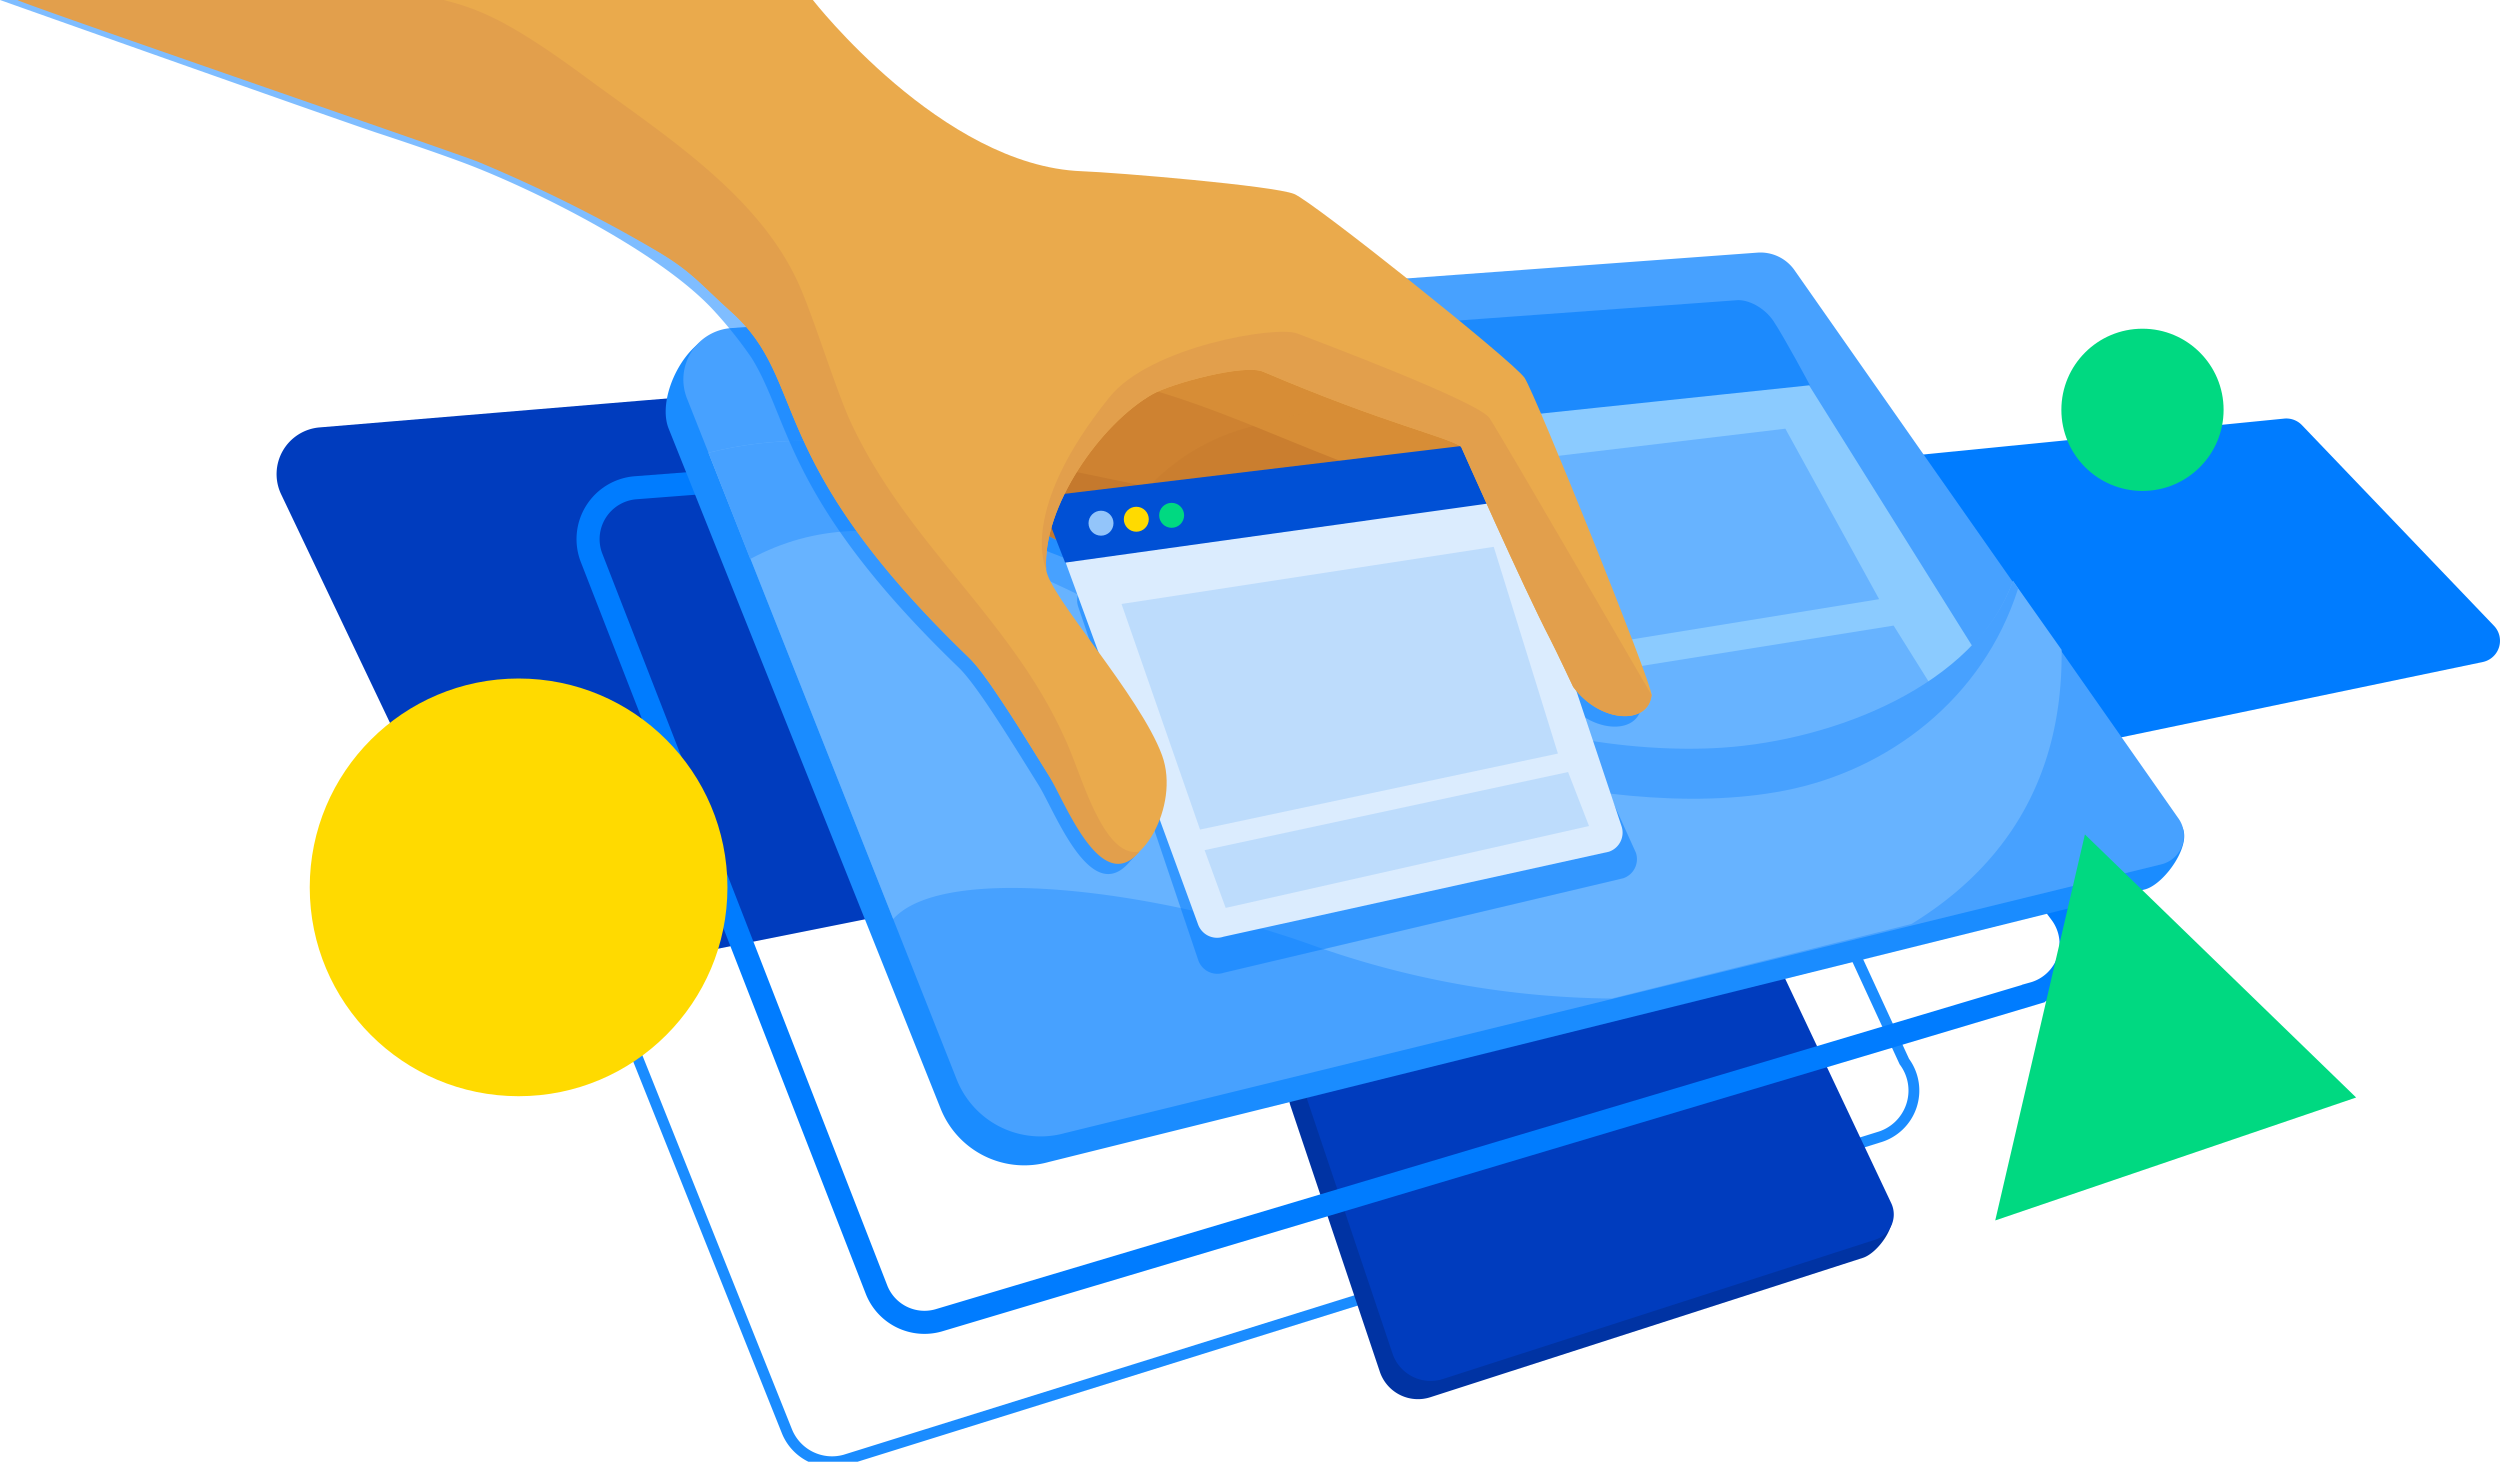 <svg xmlns="http://www.w3.org/2000/svg" viewBox="0 0 650.95 380.61"><defs><style>.cls-1{isolation:isolate;}.cls-2,.cls-6{fill:none;stroke-miterlimit:10;}.cls-2{stroke:#1a8cff;stroke-width:2.82px;}.cls-3{fill:#0033a3;}.cls-13,.cls-4{fill:#007cff;}.cls-5{fill:#003cbe;}.cls-6{stroke:#007cff;stroke-width:6.01px;}.cls-7{fill:#1a8cff;}.cls-8{fill:#47a1ff;}.cls-9{fill:#8bcbff;}.cls-10{fill:#1c8afd;}.cls-11{fill:#67b3ff;}.cls-12{fill:#00d981;}.cls-13{opacity:0.5;}.cls-14,.cls-17{fill:#d78d36;}.cls-15{fill:#ca7e2f;}.cls-16{fill:#be7129;}.cls-17{mix-blend-mode:multiply;opacity:0.3;}.cls-18{fill:#dbecfe;}.cls-19{fill:#0050d5;}.cls-20{fill:#93c5fa;}.cls-21{fill:#ffda00;}.cls-22{fill:#bddcfc;}.cls-23{fill:#eaaa4c;}.cls-24{fill:#e29f4c;}</style></defs><g class="cls-1"><g id="Layer_1" data-name="Layer 1"><path class="cls-2" d="M495.85,276.41,443.58,163c-2.59-3.49-42.8-2.28-47.13-1.94L145.67,180.33a12.65,12.65,0,0,0-10.78,17.32l70,175a12.66,12.66,0,0,0,15.17,7.49l269.05-84A12.66,12.66,0,0,0,495.85,276.41Z"/><path class="cls-3" d="M457.73,251.5l34.68,63.65c1.77,3.76-3.4,11.09-7.35,12.37L372.43,363.81a10.48,10.48,0,0,1-13.15-6.64L336,287.88c-1.95-5.8,2.92-15.82,8.85-17.3l105-22.82A6.89,6.89,0,0,1,457.73,251.5Z"/><path class="cls-4" d="M594.71,109,383.53,130l52.7,86.18,210.21-43.8a5.65,5.65,0,0,0,2.93-9.45l-50-52.24A5.64,5.64,0,0,0,594.71,109Z"/><path class="cls-5" d="M333,90.48,83.2,111.29a12.21,12.21,0,0,0-10,17.41l61.33,128.79,265.32-53A9,9,0,0,0,406,190.08l-52.43-65.7C351.91,122.2,335.75,90.49,333,90.48Z"/><path class="cls-5" d="M461,246.75l31.44,66.53a6.88,6.88,0,0,1-4.11,9.49L375.73,359.06a10.48,10.48,0,0,1-13.15-6.63l-23.28-69.3a10.47,10.47,0,0,1,7.39-13.5L453.14,243A6.89,6.89,0,0,1,461,246.75Z"/><path class="cls-6" d="M536.6,237.75,443.06,111.91a13.44,13.44,0,0,0-11.8-5.38L165.51,127a13.43,13.43,0,0,0-11.43,18.37l74.18,190.51a13.41,13.41,0,0,0,16.08,7.93l285.12-85.11A13.41,13.41,0,0,0,536.6,237.75Z"/><path class="cls-7" d="M567.94,215,462.24,77.06a10.86,10.86,0,0,0-9.54-4.35L187.83,86.87c-9,.7-17.08,16.34-13.72,24.75l70.82,177.06a23.47,23.47,0,0,0,28.14,13.88l285.53-71C563.81,230.08,571.17,219.34,567.94,215Z"/><path class="cls-8" d="M567.11,212.94l-100-142.79a10.84,10.84,0,0,0-9.52-4.37L190.37,85.43a13.42,13.42,0,0,0-11.49,18.33L249.1,281.05a23.48,23.48,0,0,0,28.1,14L563,225A7.71,7.71,0,0,0,567.11,212.94Z"/><path class="cls-9" d="M387.33,228.54l117-44.15c3.28-1,15.64-5.49,14.28-8.06l-47.68-76.19c-.32.49-16.48-20.37-19.66-20l-109.12,21c-3.26.89-5,4.64-3.79,8.35L379,225.46A6.08,6.08,0,0,0,387.33,228.54Z"/><path class="cls-10" d="M471.27,100.31s-6.62-12.4-9.5-16.72c-2.29-3.44-6.65-5.78-9.83-5.4l-109.78,8c-3.26.89-5,19.67-3.79,23.38l1.83,4.55"/><polygon class="cls-11" points="368.38 175.67 489.29 156.01 464.87 111.62 346.99 125.71 368.38 175.67"/><polygon class="cls-11" points="380.97 218.84 512.37 193.77 493.06 162.89 355.93 184.85 380.97 218.84"/><polygon class="cls-12" points="519.52 317.78 613.49 285.77 542.87 217.27 519.52 317.78"/><path class="cls-11" d="M366,176.41c25.11,14.92,55.26,22.16,84.33,19.33,28.9-2.82,63.91-17.23,73.81-44.48l12.66,17.94c.43,37.17-18.35,58.71-39.1,71.39L419.65,260a237.83,237.83,0,0,1-78.8-14.21c-38.16-13.59-94.83-21.42-108.27-6.5l-48.1-121.4C231.18,106.07,284.61,128,366,176.41Z"/><path class="cls-8" d="M366,176.41c25.11,14.92,58.81,19.83,82.47,18.27,29-1.91,65.77-16.17,75.67-43.42l1.33,2c-9.17,28.83-33.91,47.35-60.78,52.59-49.85,9.73-120.15-16.18-146.15-30.8-52.43-29.49-89.13-47.84-123.21-29.49L184.48,117.9C231.18,106.07,284.61,128,366,176.41Z"/><path class="cls-13" d="M0,0S90.85,32.23,98.78,34.79c.31.1,13.87,4.53,23,8,18,6.9,50.8,23.22,64.51,38.54a109,109,0,0,1,9.35,11.78c.2.31.38.62.57.93s.36.62.54.93l.38.7.27.49.2.38.33.65c.11.21.22.43.32.64.21.42.41.84.61,1.26l.19.42c7.1,15.35,10.9,35.7,49.32,73.09l1.26,1.22c4.58,4.41,13.12,18.27,20.82,30.65h0c4.27,6.87,13.61,31.91,23.71,19.91h0a23.39,23.39,0,0,0,5.81-10L312,250a5.26,5.26,0,0,0,6.67,3.28l104-24.6a5.25,5.25,0,0,0,3.28-6.66l-17.53-38.73c7.24,7.88,18.25,7.75,19,.41.27-2.65-30.28-78.47-33.08-82.58-2.93-4.31-55.22-46-60-47.88-5.43-2.16-46.11-5.57-55.33-5.92C242.67,45.94,211.18,0,211.18,0H102.34S30.12.07,7.82,0H0ZM287.78,178.58c-8.41-12-17.72-23.57-18-27.66a30,30,0,0,1,.72-8.37c1.5.71,3,1.34,4.58,1.91A82.65,82.65,0,0,0,287,148.41c1,.27,2.09.53,3.12.83l-6.09,2.06a5.26,5.26,0,0,0-3.29,6.67l3.79,11.15h0Z"/><path class="cls-14" d="M262.17,79.83c1-3.44,2.11-7.1,4.85-9.4s6.46-2.76,10-2.9c13.35-.55,26.53,2.44,39.25,6.19,4.68,1.38,9.11,2.75,13.17,5.41,3.5,2.29,7.66,2.19,11.63,3.2,9.55,2.43,18.29,7.54,25.75,13.9q1.68,1.44,3.29,3c11,10.45,19.12,23.46,27.15,36.32l11.32,18.13c2.91,4.66,5.94,9.94,4.83,15.32-1.18,5.76-7,9.68-12.89,10.28s-11.64-1.45-17-3.94a100.2,100.2,0,0,1-29-20.56c-6.14-6.26-12.43-13.85-21.17-14.52-5-.37-9.74,1.63-14.5,3-18.08,5.35-39.57,2.06-54.73-9.41a10.72,10.72,0,0,1-2.87-3.62c-1.34-2.22-3-4.15-4.05-6.54a30,30,0,0,1-2.44-14.16C255.3,99.29,259.37,89.59,262.17,79.83Z"/><path class="cls-15" d="M293.39,177.15c3.67-3,7.42-6,9.7-10.14a13.93,13.93,0,0,0,1.64-9.51A6.61,6.61,0,0,0,303,154c-1.41-1.33-2.52-3-3.93-4.26-2.53-2.33-6.07-3.14-9.4-4A71.29,71.29,0,0,1,272.19,139a13.3,13.3,0,0,1-2.67-1.64c-.74-.65-1.48-1.31-2.2-2-1.45-1.36-2.85-2.76-4.18-4.23a46.73,46.73,0,0,1-6.85-9.5,23.35,23.35,0,0,1-2.77-7.24,3.75,3.75,0,0,1,.1-1.63c.37-1.2,1.16-2.33,1.65-3.49.84-2,2-3.58,2.73-5.55a12.17,12.17,0,0,1,2-3.6,7,7,0,0,1,3.53-2.28c.7-.19,1.39.06,2.08-.1.35-.09.7-.31,1-.43a14.53,14.53,0,0,1,3-.64,30.3,30.3,0,0,1,6.17.08c25.57,2.32,49.18,14,73.14,23.24a12.31,12.31,0,0,1,4.6,2.59,11.87,11.87,0,0,1,1.91,3L363,140.78a2.69,2.69,0,0,1,.39,1.28,2.64,2.64,0,0,1-.67,1.42c-7.55,9.93-18.27,17-26.46,26.4-3.28,3.77-6.18,7.93-10.09,11-2.12,1.67-4.55,3-6.8,4.47-1.21.8-2.44,1.56-3.7,2.28a59.78,59.78,0,0,1-7.85,3.7,4.22,4.22,0,0,1-3,.34c-1.24-.49-2.08-2-2.79-3.11a24.87,24.87,0,0,0-2.27-2.87A53.28,53.28,0,0,1,293.39,177.15Z"/><path class="cls-16" d="M293.39,177.15c3.67-3,7.42-6,9.7-10.14a13.93,13.93,0,0,0,1.64-9.51A6.61,6.61,0,0,0,303,154c-1.41-1.33-2.52-3-3.93-4.26-2.53-2.33-6.07-3.14-9.4-4A71.29,71.29,0,0,1,272.19,139a13.3,13.3,0,0,1-2.67-1.64,18.49,18.49,0,0,0-3.23-2.63,6,6,0,0,1-1.48-1,25.57,25.57,0,0,1-3.34-4.34,35.07,35.07,0,0,1-4.44-10c5.91,0,11.76,1.14,17.56,2.32L309.71,129a140.44,140.44,0,0,1,16.42,4,6.52,6.52,0,0,1,2.46,1.25,7,7,0,0,1,1.41,2.19Q335.28,147.6,340,159a8.46,8.46,0,0,1,.88,3.56c-.1,1.77-1.26,3.28-2.37,4.66l-9,11.23a10.24,10.24,0,0,1-3.4,3.15,41.25,41.25,0,0,0-4.13,2.12c-.86.53-1.72,1.06-2.56,1.62-1.21.8-2.44,1.56-3.7,2.28a59.78,59.78,0,0,1-7.85,3.7,4.22,4.22,0,0,1-3,.34c-1.24-.49-2.08-2-2.79-3.11a24.87,24.87,0,0,0-2.27-2.87A53.28,53.28,0,0,1,293.39,177.15Z"/><path class="cls-17" d="M292.22,97.29a58.23,58.23,0,0,1,18.24-6.69c3.1-.55,6.18-.31,9.26-.7,1.79-.23,3.55-.36,5.33-.68s3.57-.73,5.37-1c2.55-.41,4.28-6.19,6.71-5.32,2.72,1,6.92,6.55,8.71,8.81,3.35,4.23,7.47,9.33,8.72,14.84a60.77,60.77,0,0,0-16.08,1.26,23.32,23.32,0,0,0-6.35,1.92c-1.36.74-3.18.73-4.69,1a52.39,52.39,0,0,0-9.71,3.06A55.77,55.77,0,0,0,300.8,125a53.3,53.3,0,0,0-11.7,16.57c-.4.9-.78,1.81-1.12,2.74a52.59,52.59,0,0,1-27-12.49,104.09,104.09,0,0,1,15.34-22A68.3,68.3,0,0,1,292.22,97.29Z"/><path class="cls-18" d="M318.59,243.9l100.34-22.13a5.25,5.25,0,0,0,3.28-6.66l-32.08-96.05a5.25,5.25,0,0,0-6.66-3.29l-100.63,22.4c-2.75.93-7,3.64-6.06,6.39l35.14,96.05A5.26,5.26,0,0,0,318.59,243.9Z"/><path class="cls-19" d="M393.91,130.21l-3.78-11.15a5.25,5.25,0,0,0-6.66-3.29l-107.2,12.92a5.26,5.26,0,0,0-3.29,6.67l4.36,11.14"/><circle class="cls-20" cx="286.68" cy="136.23" r="3.25"/><circle class="cls-21" cx="295.87" cy="135.2" r="3.25"/><circle class="cls-12" cx="305.07" cy="134.18" r="3.25"/><polygon class="cls-22" points="312.46 216 405.65 196.21 388.94 142.38 292.02 157.26 312.46 216"/><polygon class="cls-22" points="319.14 236.4 413.75 215.08 408.3 201.02 313.65 221.36 319.14 236.4"/><path class="cls-23" d="M90.41,18.41c-1.49-.2-9.39-.76-10.89-1,31.11,8.84,63,31.24,90.93,47.52,9.73,5.67,11.56,8.65,19.94,16.18,20.45,18.39,7.64,37.76,61.81,90,8.56,8.25,31,49.6,35.86,52.43,8.5,4.95,19.37-13.59,14.52-26.86-5.71-15.62-29.75-41.87-30.18-48.48-1-16.18,14.08-37.85,27.76-45.61,4.73-2.67,23.75-7.94,28.75-5.81,31.93,13.61,47.87,16.93,51.52,19.51,0,0,16.2,36.61,23.2,50.09,1.7,3.28,6,12.47,6,12.47,7.12,9.56,19.61,9.94,20.4,2.11.27-2.65-30.27-78.47-33.07-82.59-2.93-4.3-55.22-46-60-47.87-5.42-2.16-46.1-5.58-55.32-5.92-36.35-1.36-70-44.6-70-44.6h-96"/><path class="cls-24" d="M272.4,148.22c-1-16.18,14.08-37.85,27.76-45.61,4.73-2.67,23.75-7.94,28.75-5.81,31.93,13.61,47.87,16.93,51.52,19.51,0,0,16.2,36.61,23.2,50.09,1.7,3.28,6,12.47,6,12.47,7.12,9.56,19.61,9.94,20.4,2.11,0,0-39.4-68-42.2-72.13-2.92-4.31-45.23-20.15-50-22-5.42-2.16-38.33,3.33-48.94,16.56C264.81,133.33,272.4,148.22,272.4,148.22Z"/><path class="cls-24" d="M170.45,65c9.73,5.67,11.56,8.65,19.94,16.18,20.45,18.39,7.64,37.76,61.81,90,3.24,3.12,5.73,7.12,8.36,11,4.39,6.51,8.53,13.33,12.46,19.64,4.28,6.86,13.61,31.9,23.71,19.9-8.67,1.87-14.37-17.08-17.84-25.66-13.64-33.78-42.12-53.18-57.42-86.25-3.89-8.4-9.91-28.21-13.83-36.6-10.75-23-34.94-38.21-55.36-53.27S124.25,2.28,115.55,0H4.53c.76.82,115.78,40.39,119.83,42.08A387.46,387.46,0,0,1,170.45,65Z"/><circle class="cls-21" cx="135.03" cy="231.05" r="54.38"/><circle class="cls-12" cx="557.86" cy="106.71" r="21.12"/></g></g></svg>